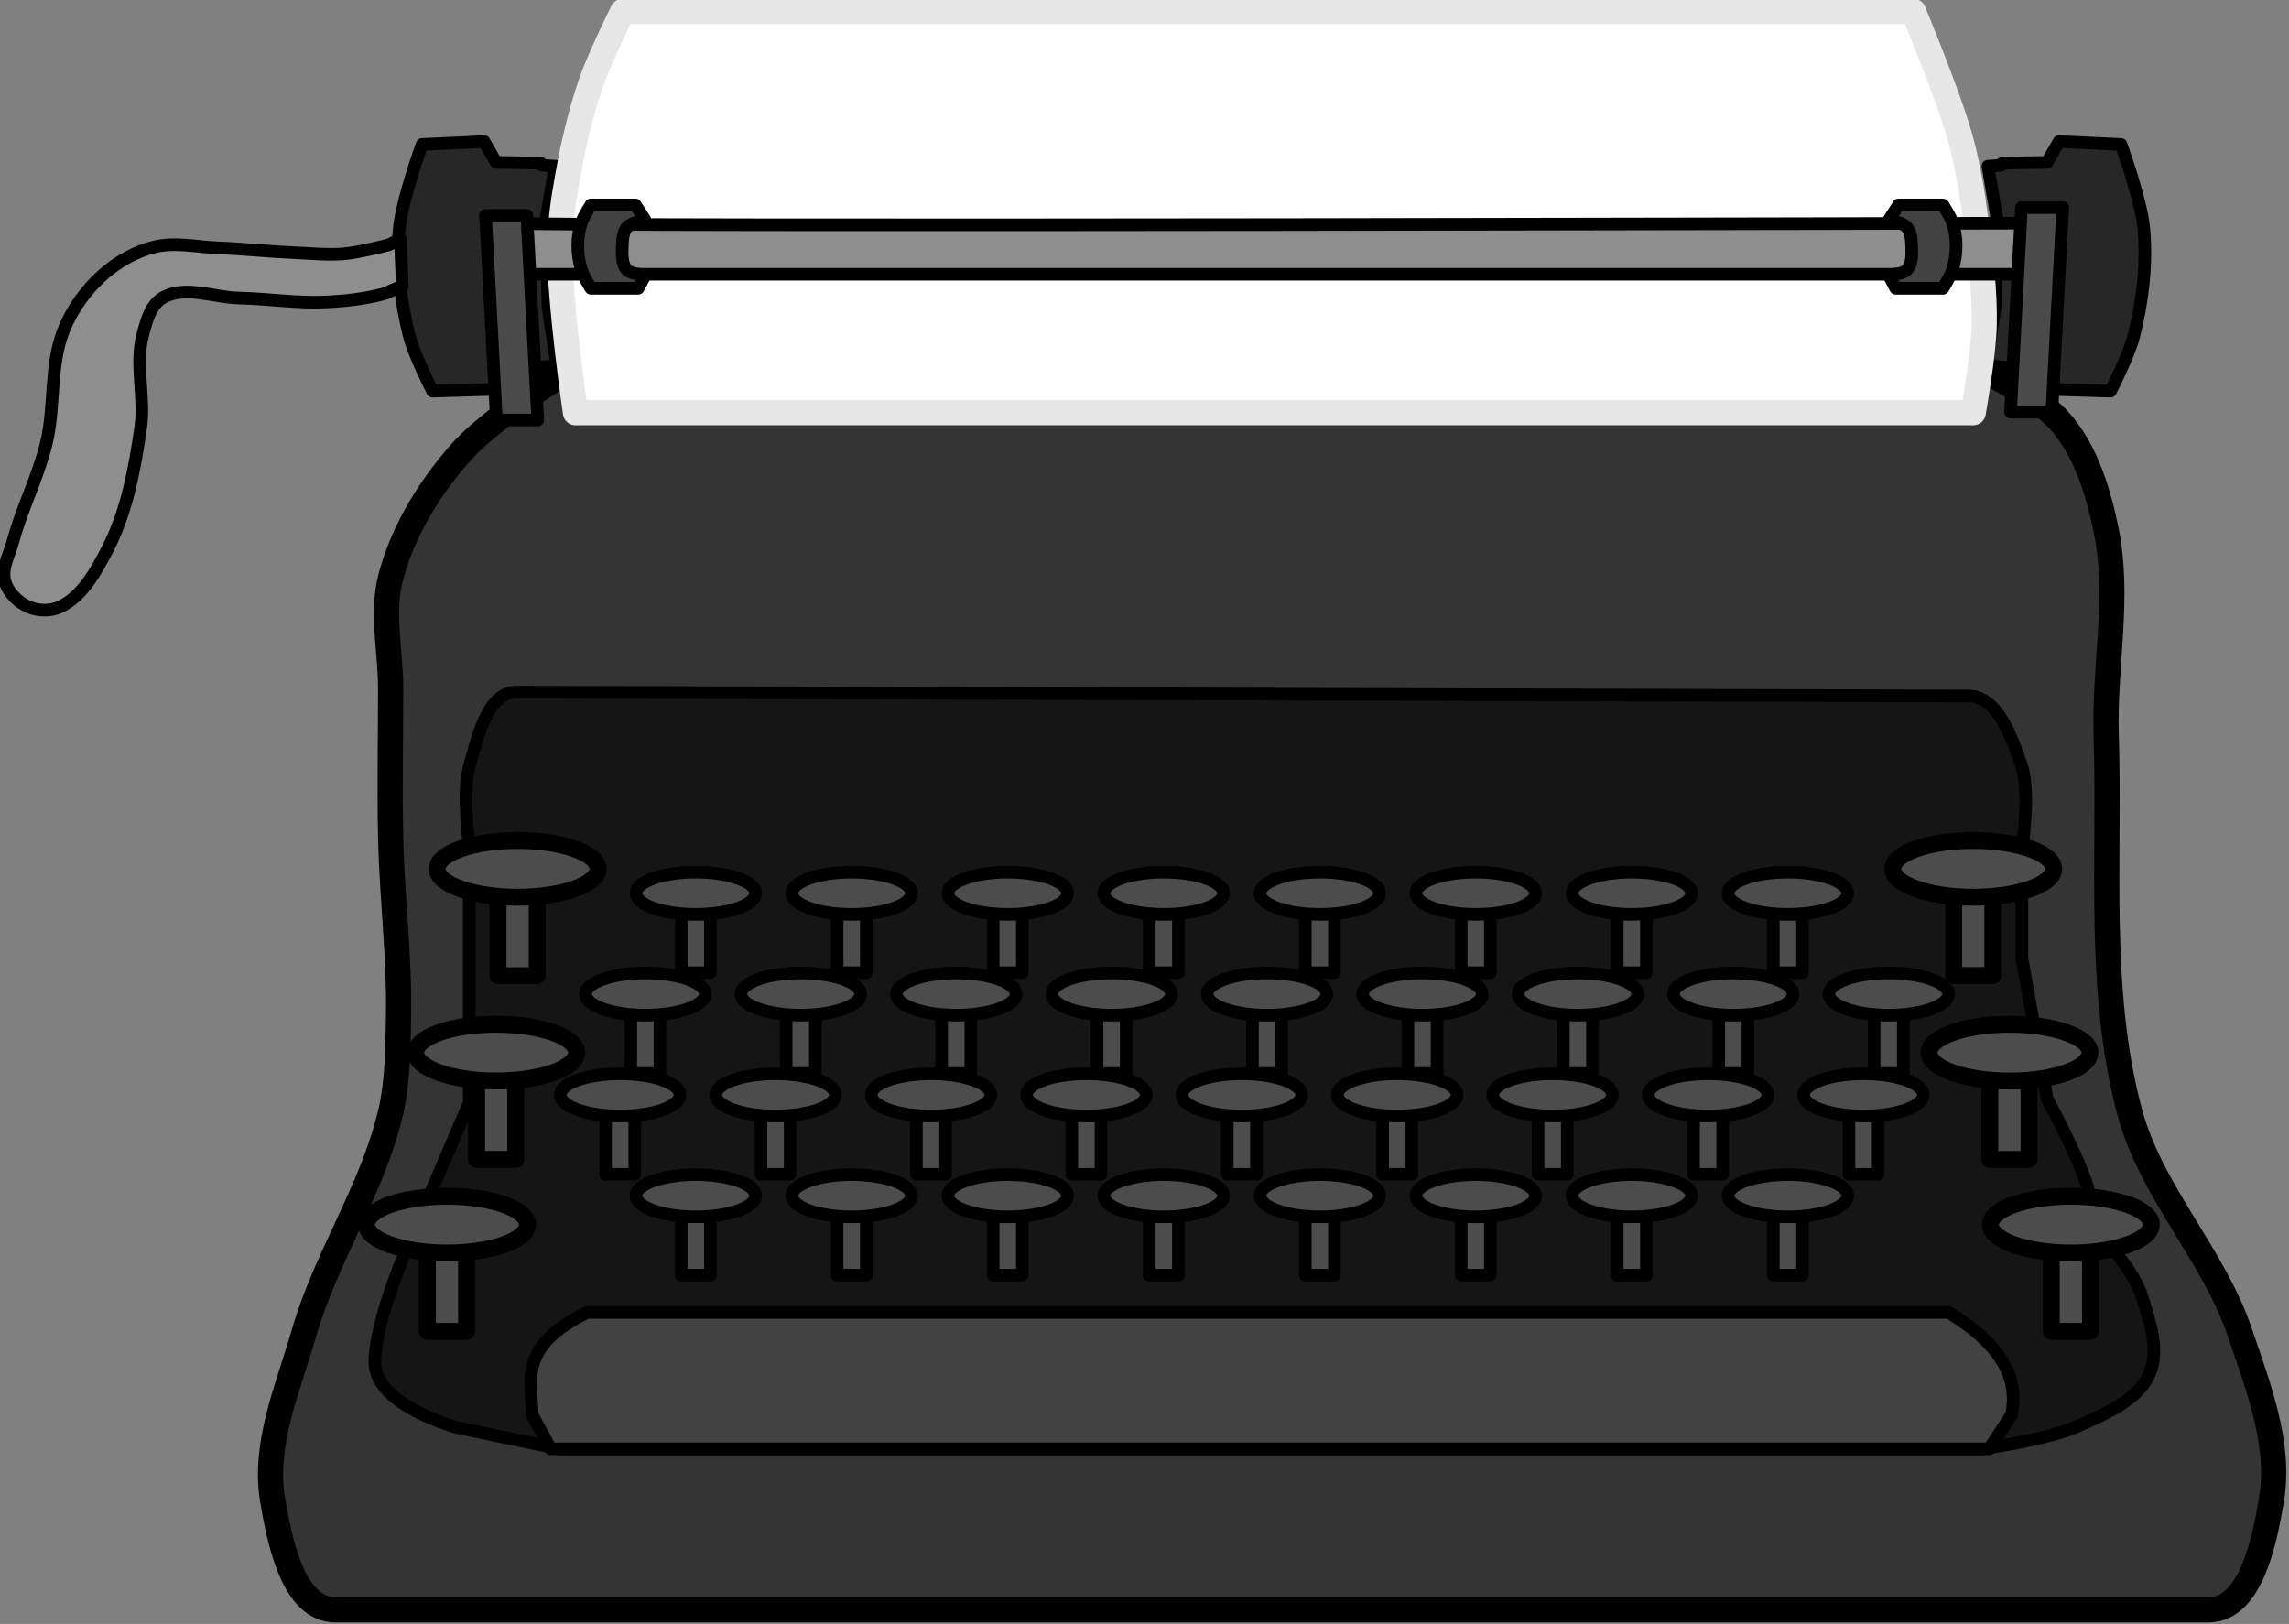 <?xml version="1.0" encoding="UTF-8"?>
<svg width="228.63" height="162.23" version="1.1" viewBox="0 0 228.63 162.23" xml:space="preserve" xmlns="http://www.w3.org/2000/svg"><rect x="0" y="0" width="228.63" height="162.23" fill="#808080" stroke="none"/><g transform="translate(-846.14 -427.41)"><g transform="matrix(1.259 0 0 1.259 -256.81 -152.87)"><path d="m1039.4 472.14 4.919 0.226s1.628 4.448 1.823 6.78c0.236 2.816-0.116 5.7-0.81 8.439-0.387 1.529-1.845 4.358-1.845 4.358l-6.304-0.191-0.178-1.708c-2.704-0.037-0.688 0.099-3.381-0.129l0.713-4.631 0.142-7.044-0.713-4.152c2.452-0.095-0.254-0.217 2.199-0.259l2.491-0.04z" fill="#272727" stroke="#000" stroke-linejoin="round"/><path d="m914.46 472.14-4.919 0.226s-1.628 4.448-1.823 6.78c-0.236 2.816 0.116 5.7 0.81 8.439 0.387 1.529 1.845 4.358 1.845 4.358l6.304-0.191 0.178-1.708c2.704-0.037 0.688 0.099 3.381-0.129l-0.713-4.631-0.143-7.044 0.713-4.152c-2.452-0.095 0.254-0.217-2.199-0.259l-2.491-0.04z" fill="#272727" stroke="#000" stroke-linejoin="round"/><path d="m906.88 480.34s-2.323 0.597-3.512 0.702c-1.27 0.113-2.55-0.025-3.824-0.078-2.057-0.086-4.108-0.309-6.165-0.39-1.69-0.066-3.43-0.479-5.073-0.078-1.493 0.364-2.905 1.169-4.058 2.185-1.343 1.183-2.446 2.712-3.122 4.37-1.153 2.828-0.676 6.087-1.405 9.053-0.655 2.668-1.94 5.151-2.653 7.804-0.275 1.025-0.911 2.1-0.624 3.122 0.249 0.886 1.03 1.66 1.873 2.029 0.763 0.334 1.744 0.354 2.497 0 1.772-0.834 2.842-2.789 3.746-4.526 1.543-2.967 2.172-6.367 2.653-9.677 0.352-2.42-0.456-4.968 0.156-7.336 0.279-1.081 0.605-2.388 1.561-2.966 1.737-1.049 4.059-0.046 6.087 0 2.291 0.052 4.578 0.417 6.867 0.312 1.521-0.07 3.054-0.235 4.526-0.624 0.542-0.143 0.312-0.177 1.561-0.624l-0.156-3.746z" fill="#8e8e8e" stroke="#000" stroke-linejoin="round"/><path d="m907.04 549.18c-1.42 6.097-5.135 11.465-6.867 17.481-1.243 4.315-3.241 8.809-2.497 13.238 0.556 3.309 1.639 8.74 4.995 8.74h148.59c3.356 0 4.439-5.431 4.995-8.74 0.744-4.428-1.063-8.982-2.497-13.238-2.08-6.174-7.046-11.19-8.74-17.481-2.602-9.664-1.561-19.963-1.873-29.967-0.169-5.404 1.087-10.925 0-16.221-0.637-3.105-1.628-6.382-3.746-8.74-2.552-2.843-9.989-5.619-9.989-5.619h-105.51s-8.16 4.669-11.238 8.116c-2.544 2.85-4.651 6.293-5.619 9.989-0.738 2.818 0 5.827 0 8.74 0 3.95-0.086 7.902 0 11.851 0.104 4.79 0.719 9.569 0.624 14.359-0.05 2.505-0.056 5.051-0.624 7.492z" fill="#343434" stroke="#000" stroke-linejoin="round" stroke-width="2"/><path d="m921.71 493.65s-1.283-8.721-1.249-13.111c0.015-1.884 0.291-3.764 0.624-5.619 0.455-2.534 1.035-5.058 1.873-7.492 0.667-1.938 2.497-5.619 2.497-5.619h102.39s2.789 6.667 3.746 10.141c0.605 2.195 0.953 4.458 1.249 6.716 0.352 2.69 0.69 5.404 0.624 8.116-0.056 2.307-0.866 6.867-0.866 6.867z" fill="#fff" stroke="#e7e7e7" stroke-linejoin="round" stroke-width="2"/><path d="m913.28 548.4-4.682 10.926s-2.809 6.243-2.809 9.677 6.555 5.18 6.555 5.18l8.116 1.688h112.75s5.347-0.723 7.761-1.835c2.101-0.968 4.66-1.983 5.603-4.096 0.853-1.91 0.01-4.25-0.624-6.243-0.831-2.62-4.37-5.619-4.058-7.18s-3.434-8.428-3.434-8.428l-2-11.169v-8.584s0.698-4.503 0-6.584c-0.746-2.225-1.896-5.612-4.243-5.619l-115.19-0.312c-2.338-6e-3 -3.096 3.685-3.746 5.931-0.581 2.008 0 6.272 0 6.272v8.272z" fill="#151515" stroke="#000" stroke-linejoin="round"/><g transform="translate(27.711 -2)" fill="#4c4c4c" stroke="#000" stroke-linejoin="round" stroke-width="1.956"><g transform="matrix(.511 0 0 .511 415.56 278.67)"><path d="m976.9 549.18v9.365h4.526v-9.365z"/><ellipse cx="979.16" cy="546.21" rx="9.287" ry="3.278"/></g><g transform="matrix(.511 0 0 .511 427.94 278.67)"><path d="m976.9 549.18v9.365h4.526v-9.365z"/><ellipse cx="979.16" cy="546.21" rx="9.287" ry="3.278"/></g><g transform="matrix(.511 0 0 .511 440.32 278.67)"><path d="m976.9 549.18v9.365h4.526v-9.365z"/><ellipse cx="979.16" cy="546.21" rx="9.287" ry="3.278"/></g><g transform="matrix(.511 0 0 .511 452.7 278.67)"><path d="m976.9 549.18v9.365h4.526v-9.365z"/><ellipse cx="979.16" cy="546.21" rx="9.287" ry="3.278"/></g><g transform="matrix(.511 0 0 .511 465.07 278.67)"><path d="m976.9 549.18v9.365h4.526v-9.365z"/><ellipse cx="979.16" cy="546.21" rx="9.287" ry="3.278"/></g><g transform="matrix(.511 0 0 .511 477.45 278.67)"><path d="m976.9 549.18v9.365h4.526v-9.365z"/><ellipse cx="979.16" cy="546.21" rx="9.287" ry="3.278"/></g><g transform="matrix(.511 0 0 .511 489.83 278.67)"><path d="m976.9 549.18v9.365h4.526v-9.365z"/><ellipse cx="979.16" cy="546.21" rx="9.287" ry="3.278"/></g><g transform="matrix(.511 0 0 .511 403.19 278.67)"><path d="m976.9 549.18v9.365h4.526v-9.365z"/><ellipse cx="979.16" cy="546.21" rx="9.287" ry="3.278"/></g></g><g transform="matrix(.687 0 0 .687 367.66 182.83)" fill="#4c4c4c" stroke="#000" stroke-linejoin="round" stroke-width="1.956"><path d="m976.9 549.18v9.365h4.526v-9.365z"/><ellipse cx="979.16" cy="546.21" rx="9.287" ry="3.278"/></g><g transform="matrix(.687 0 0 .687 363.1 163.88)" fill="#4c4c4c" stroke="#000" stroke-linejoin="round" stroke-width="1.956"><path d="m976.44 556.9v9.365h4.526v-9.365z"/><ellipse cx="978.71" cy="553.93" rx="9.287" ry="3.278"/></g><g transform="matrix(.687 0 0 .687 362.1 151.79)" fill="#4c4c4c" stroke="#000" stroke-linejoin="round" stroke-width="1.956"><path d="m973.72 553.26v9.365h4.526v-9.365z"/><ellipse cx="975.98" cy="550.3" rx="9.287" ry="3.278"/></g><g transform="matrix(-.687 0 0 .687 1584.2 182.83)" fill="#4c4c4c" stroke="#000" stroke-linejoin="round" stroke-width="1.956"><path d="m976.9 549.18v9.365h4.526v-9.365z"/><ellipse cx="979.16" cy="546.21" rx="9.287" ry="3.278"/></g><g transform="matrix(-.687 0 0 .687 1588.1 169.18)" fill="#4c4c4c" stroke="#000" stroke-linejoin="round" stroke-width="1.956"><path d="m976.9 549.18v9.365h4.526v-9.365z"/><ellipse cx="979.16" cy="546.21" rx="9.287" ry="3.278"/></g><path d="m916.91 478.61c2.185 0.312 120.98 0 120.98 0v4.058h-120.98c-1.73-1.353-0.662-2.705 0-4.058z" fill="#8e8e8e" stroke="#000" stroke-linejoin="round"/><g transform="matrix(-.687 0 0 .687 1589.8 154.6)" fill="#4c4c4c" stroke="#000" stroke-linejoin="round" stroke-width="1.956"><path d="m976.9 549.18v9.365h4.526v-9.365z"/><ellipse cx="979.16" cy="546.21" rx="9.287" ry="3.278"/></g><g transform="translate(27.711 2)" fill="#4c4c4c" stroke="#000" stroke-linejoin="round" stroke-width="1.956"><g transform="matrix(.511 0 0 .511 409.52 266.67)"><path d="m976.9 549.18v9.365h4.526v-9.365z"/><ellipse cx="979.16" cy="546.21" rx="9.287" ry="3.278"/></g><g transform="matrix(.511 0 0 .511 421.85 266.67)"><path d="m976.9 549.18v9.365h4.526v-9.365z"/><ellipse cx="979.16" cy="546.21" rx="9.287" ry="3.278"/></g><g transform="matrix(.511 0 0 .511 434.18 266.67)"><path d="m976.9 549.18v9.365h4.526v-9.365z"/><ellipse cx="979.16" cy="546.21" rx="9.287" ry="3.278"/></g><g transform="matrix(.511 0 0 .511 446.51 266.67)"><path d="m976.9 549.18v9.365h4.526v-9.365z"/><ellipse cx="979.16" cy="546.21" rx="9.287" ry="3.278"/></g><g transform="matrix(.511 0 0 .511 458.84 266.67)"><path d="m976.9 549.18v9.365h4.526v-9.365z"/><ellipse cx="979.16" cy="546.21" rx="9.287" ry="3.278"/></g><g transform="matrix(.511 0 0 .511 471.17 266.67)"><path d="m976.9 549.18v9.365h4.526v-9.365z"/><ellipse cx="979.16" cy="546.21" rx="9.287" ry="3.278"/></g><g transform="matrix(.511 0 0 .511 483.5 266.67)"><path d="m976.9 549.18v9.365h4.526v-9.365z"/><ellipse cx="979.16" cy="546.21" rx="9.287" ry="3.278"/></g><g transform="matrix(.511 0 0 .511 495.83 266.67)"><path d="m976.9 549.18v9.365h4.526v-9.365z"/><ellipse cx="979.16" cy="546.21" rx="9.287" ry="3.278"/></g><g transform="matrix(.511 0 0 .511 397.19 266.67)"><path d="m976.9 549.18v9.365h4.526v-9.365z"/><ellipse cx="979.16" cy="546.21" rx="9.287" ry="3.278"/></g></g><g transform="translate(27.997 -.639)" fill="#424242"><path d="m890.27 573.8 1.471 2.708h114.12l1.784-2.708v2e-5c0.55-2.705-0.563-5.411-4.995-8.116h-108.01c-5.54 2.705-4.384 5.411-4.37 8.116z" fill="#424242" stroke="#000" stroke-linejoin="round"/></g><g transform="translate(29.711 -6)" fill="#4c4c4c" stroke="#000" stroke-linejoin="round" stroke-width="1.956"><g transform="matrix(.511 0 0 .511 409.52 266.67)"><path d="m976.9 549.18v9.365h4.526v-9.365z"/><ellipse cx="979.16" cy="546.21" rx="9.287" ry="3.278"/></g><g transform="matrix(.511 0 0 .511 421.85 266.67)"><path d="m976.9 549.18v9.365h4.526v-9.365z"/><ellipse cx="979.16" cy="546.21" rx="9.287" ry="3.278"/></g><g transform="matrix(.511 0 0 .511 434.18 266.67)"><path d="m976.9 549.18v9.365h4.526v-9.365z"/><ellipse cx="979.16" cy="546.21" rx="9.287" ry="3.278"/></g><g transform="matrix(.511 0 0 .511 446.51 266.67)"><path d="m976.9 549.18v9.365h4.526v-9.365z"/><ellipse cx="979.16" cy="546.21" rx="9.287" ry="3.278"/></g><g transform="matrix(.511 0 0 .511 458.84 266.67)"><path d="m976.9 549.18v9.365h4.526v-9.365z"/><ellipse cx="979.16" cy="546.21" rx="9.287" ry="3.278"/></g><g transform="matrix(.511 0 0 .511 471.17 266.67)"><path d="m976.9 549.18v9.365h4.526v-9.365z"/><ellipse cx="979.16" cy="546.21" rx="9.287" ry="3.278"/></g><g transform="matrix(.511 0 0 .511 483.5 266.67)"><path d="m976.9 549.18v9.365h4.526v-9.365z"/><ellipse cx="979.16" cy="546.21" rx="9.287" ry="3.278"/></g><g transform="matrix(.511 0 0 .511 495.83 266.67)"><path d="m976.9 549.18v9.365h4.526v-9.365z"/><ellipse cx="979.16" cy="546.21" rx="9.287" ry="3.278"/></g><g transform="matrix(.511 0 0 .511 397.19 266.67)"><path d="m976.9 549.18v9.365h4.526v-9.365z"/><ellipse cx="979.16" cy="546.21" rx="9.287" ry="3.278"/></g></g><g transform="translate(27.711 -26)" fill="#4c4c4c" stroke="#000" stroke-linejoin="round" stroke-width="1.956"><g transform="matrix(.511 0 0 .511 415.56 278.67)"><path d="m976.9 549.18v9.365h4.526v-9.365z"/><ellipse cx="979.16" cy="546.21" rx="9.287" ry="3.278"/></g><g transform="matrix(.511 0 0 .511 427.94 278.67)"><path d="m976.9 549.18v9.365h4.526v-9.365z"/><ellipse cx="979.16" cy="546.21" rx="9.287" ry="3.278"/></g><g transform="matrix(.511 0 0 .511 440.32 278.67)"><path d="m976.9 549.18v9.365h4.526v-9.365z"/><ellipse cx="979.16" cy="546.21" rx="9.287" ry="3.278"/></g><g transform="matrix(.511 0 0 .511 452.7 278.67)"><path d="m976.9 549.18v9.365h4.526v-9.365z"/><ellipse cx="979.16" cy="546.21" rx="9.287" ry="3.278"/></g><g transform="matrix(.511 0 0 .511 465.07 278.67)"><path d="m976.9 549.18v9.365h4.526v-9.365z"/><ellipse cx="979.16" cy="546.21" rx="9.287" ry="3.278"/></g><g transform="matrix(.511 0 0 .511 477.45 278.67)"><path d="m976.9 549.18v9.365h4.526v-9.365z"/><ellipse cx="979.16" cy="546.21" rx="9.287" ry="3.278"/></g><g transform="matrix(.511 0 0 .511 489.83 278.67)"><path d="m976.9 549.18v9.365h4.526v-9.365z"/><ellipse cx="979.16" cy="546.21" rx="9.287" ry="3.278"/></g><g transform="matrix(.511 0 0 .511 403.19 278.67)"><path d="m976.9 549.18v9.365h4.526v-9.365z"/><ellipse cx="979.16" cy="546.21" rx="9.287" ry="3.278"/></g></g><path d="m922.93 477.17s-0.57 0.883-0.74 1.376c-0.191 0.554-0.292 1.147-0.3 1.733-9e-3 0.694 0.088 1.4 0.3 2.061 0.165 0.514 0.74 1.439 0.74 1.439h3.754l0.573-1.071s-1.114-0.013-1.456-0.379c-0.46-0.492-0.402-1.313-0.377-1.986 0.018-0.485 0.055-1.043 0.377-1.407 0.339-0.382 1.424-0.571 1.424-0.571l-0.761-1.195z" fill="#424242" stroke="#000" stroke-linejoin="round" stroke-width="1"/><path d="m1030.2 477.17s0.57 0.883 0.74 1.376c0.192 0.554 0.292 1.147 0.3 1.733 0.01 0.694-0.088 1.4-0.3 2.061-0.165 0.514-0.74 1.439-0.74 1.439h-3.753l-0.573-1.071s1.114-0.013 1.456-0.379c0.46-0.492 0.402-1.313 0.377-1.986-0.018-0.485-0.055-1.043-0.377-1.407-0.339-0.382-1.424-0.571-1.424-0.571l0.761-1.195z" fill="#424242" stroke="#000" stroke-linejoin="round" stroke-width="1"/><path d="m914.57 478h3.278l0.867 16.232h-3.278z" fill="#4b4b4b" stroke="#000" stroke-linejoin="round"/><path d="m1039.7 477.38h-3.278l-0.867 16.232h3.278z" fill="#4b4b4b" stroke="#000" stroke-linejoin="round"/></g></g></svg>
